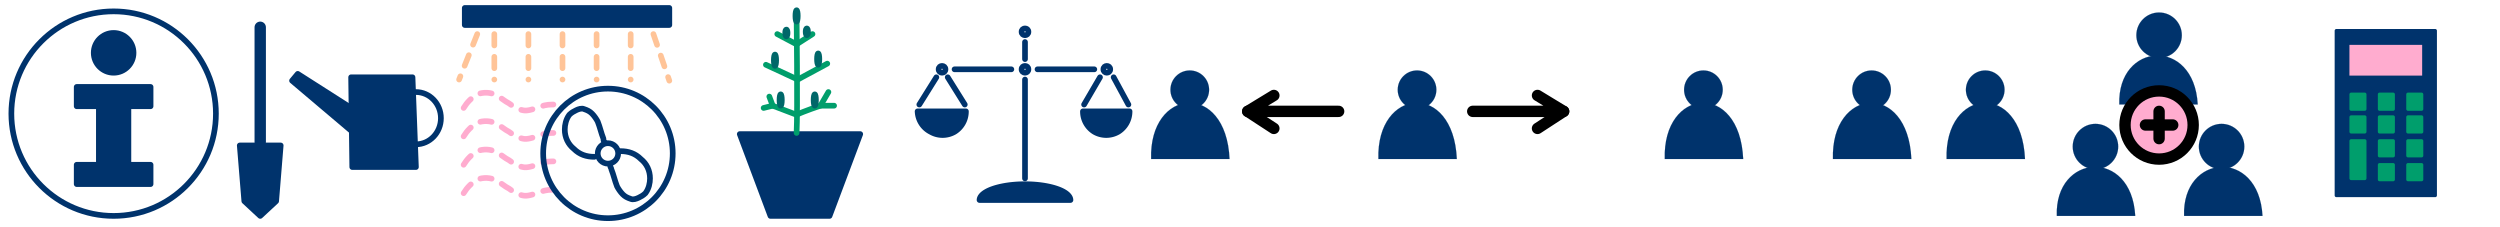 <?xml version="1.0" encoding="UTF-8" standalone="no"?>
<svg xmlns="http://www.w3.org/2000/svg" xmlns:xlink="http://www.w3.org/1999/xlink" xmlns:svg="http://www.w3.org/2000/svg" version="1.1" baseProfile="full" width="2200" height="200" viewBox="0 0 2200 200" stroke-linecap="round" stroke-linejoin="round" stroke-width="5" stroke="#00336C" fill="none" preserveAspectRatio="xMidYMid meet">
<defs>
<filter id="fil" style="color-interpolation-filters:sRGB;" x="-0.024" y="-0.24" width="1.04" height="1.4">
<feGaussianBlur result="result1" in="SourceAlpha" stdDeviation="2.8" />
<feSpecularLighting result="result0" specularExponent="200" specularConstant="0.5" surfaceScale="1.5">
<feDistantLight azimuth="225" elevation="24" />
</feSpecularLighting>
<feComposite result="result6" operator="in" in2="SourceAlpha" />
<feMorphology radius="5" operator="dilate" />
<feGaussianBlur result="result11" stdDeviation="6" />
<feDiffuseLighting surfaceScale="2" result="result3" diffuseConstant="2" in="result1">
<feDistantLight elevation="25" azimuth="225" />
</feDiffuseLighting>
<feBlend result="result7" mode="multiply" in="result3" in2="SourceGraphic" />
<feComposite in="result7" operator="in" in2="SourceAlpha" result="result91" />
<feBlend result="result9" mode="lighten" in="result6" in2="result91" />
<feComposite in="result11" in2="result9" />
</filter>
</defs>

<!-- Info -->
<circle fill="none" cx="100" cy="100" r="90" />
<path d="m 67.5,76.5 65,0 v 17 h -19.5 v 51.5 l 19.5,0 v 17 l -65,0 0,-17 19.5,0 0,-51.5 -19.5,0 z" fill="#00336C" />
<circle cx="100" cy="46.5" r="17.5" fill="#00336C" />

<!-- Amatér -->
<g  transform="translate(200,0)">
<path d="m 109,68 1,79 h 56 L 163,68 Z" fill="#00336c" />
<path d="m 109,115 -52,-44 5,-6 47,30" fill="#00336c" />
<ellipse cx="166" cy="104" rx="22" ry="23" />
<path d="M 47,128 H 11 l 4,49 14,13 14,-13 z" fill="#00336c" />
<path d="M 29,125 V 24" stroke-width="10" />
</g>

<!-- Profesionál -->
<g  transform="translate(400,0)">
<!-- proud vzduchu od větráku -->
<g stroke="#FFACCF" stroke-dasharray="10">
<path d="m 8,95 c 3,-5 7,-9 12,-12 5,-2 12,-2 17,1 4,2 7,5 11,7 4,3 7,5 12,6 4,1 9,-1 13,-2 4,-2 8,-3 13,-3 1,0 1,0 1,0" />
<path d="m 8,120 c 3,-5 7,-9 12,-12 5,-2 12,-2 17,1 4,2 7,5 11,7 4,3 7,5 12,6 4,1 9,-1 13,-2 4,-2 8,-3 13,-3 1,0 1,0 1,0" />
<path d="m 8,145 c 3,-5 7,-9 12,-12 5,-2 12,-2 17,1 4,2 7,5 11,7 4,3 7,5 12,6 4,1 9,-1 13,-2 4,-2 8,-3 13,-3 1,0 1,0 1,0" />
<path d="m 8,170 c 3,-5 7,-9 12,-12 5,-2 12,-2 17,1 4,2 7,5 11,7 4,3 7,5 12,6 4,1 9,-1 13,-2 4,-2 8,-3 13,-3 1,0 1,0 1,0" />
</g>
<!-- větrák -->
<circle cx="135" cy="135" r="57" />
<circle cx="135" cy="135" r="9" />
<!-- lopatky větráku -->
<path d="m 132,125 c -1,-1 -1,-2 -1,-3 -2,-5 -3,-10 -5,-15 -1,-2 -3,-5 -5,-7 -2,-2 -4,-3 -7,-4 -2,-1 -5,0 -7,1 -2,1 -4,2 -6,4 -3,4 -4,9 -4,13 0,7 3,13 8,17 5,5 11,7 18,7" />
<path d="m 137,146 c 0,1 1,2 1,3 2,5 3,10 5,15 1,2 3,5 5,7 2,2 4,3 7,4 2,1 5,0 7,-1 2,-1 4,-2 6,-4 3,-4 4,-9 4,-13 0,-7 -3,-13 -8,-17 -5,-5 -11,-7 -18,-7" />
<!-- světlo -->
<rect width="180" height="15" x="9" y="7" fill="#00336C" />
<!-- paprsky -->
<g stroke="#FFC498" stroke-dasharray="10">
<path d="M 20,30 4,70" />
<path d="M 35,30 35,70" />
<path d="M 65,30 65,70" />
<path d="M 95,30 95,70" />
<path d="M 125,30 125,70" />
<path d="M 155,30 155,70" />
<path d="m 175,30 14,41" />
</g>
</g>

<!-- Kytka -->
<g  transform="translate(600,0)">
<!-- květináč -->
<path d="m 51,118 27,72 H 130 l 27,-72 z" fill="#00336C" />
<g stroke="rgb(0,158,107)">
<!-- kytka -->
<path d="M 101,117 C 102,99 101,12 101,12" />
<path d="m 101,101 c 6,-3 21,-8 21,-8 l 7,-12" />
<path d="m 122,93 12,0" />
<path d="M 101,101 80,93 77,85" />
<path d="M 80,93 72,95" />
<path d="m 74,57 28,13 26,-14" />
<path d="M 101,39 84,30" />
<path d="m 101,39 14,-9" />
</g>
<!-- šišky -->
<g stroke="rgb(0,103,105)">
<ellipse cx="120" cy="52" rx="1" ry="5" />
<ellipse cx="82" cy="53" rx="1" ry="5" />
<ellipse cx="101" cy="14" rx="1" ry="5" />
<ellipse cx="117" cy="88" rx="1" ry="5" />
<ellipse cx="87" cy="88" rx="1" ry="5" />
<ellipse cx="110" cy="28" rx="1" ry="3" />
<ellipse cx="92" cy="29" rx="1" ry="3" />
</g>
</g>

<!-- Váha -->
<g  transform="translate(800,0)">
<circle cx="102" cy="61" r="3" />
<path d="M 102,70 V 157" />
<path d="M 102,52 102,37" />
<circle cx="102" cy="28" r="3" />
<path d="m 90,61 -50,0" />
<circle cx="29" cy="61" r="3" />
<path d="m 34,68 15,24" />
<path fill="#00336C" d="m 50,98 a 21,21 0 0 1 -10,18 21,21 0 0 1 -21,0 A 21,21 0 0 1 7.5,98 Z" />
<path d="M 24,68 9,92" />
<circle cx="174" cy="61" r="3" />
<path d="M 180,68 193,92" />
<path fill="#00336C" d="m 194,98 a 21,21 0 0 1 -10,18 21,21 0 0 1 -21,0 21,21 0 0 1 -10,-18 z" />
<path d="M 168,68 154,92" />
<path d="m 163,61 -50,0" />
<path fill="#00336C" d="m 142,-176 a 40,14 0 0 1 -20,12 40,14 0 0 1 -40,0 40,14 0 0 1 -20,-12 z" transform="scale(1,-1)" />
</g>

<!-- Pro vlastní potřebu -->
<g  transform="translate(1000,0)">
<g fill="#00336C" stroke-width="0.1">
<circle cx="47" cy="79" r="17" />
<path d="m 13,140 c -2,-63 66,-69 69,0" />
</g>
<path d="M 178,98 98,98 121,84" stroke="black" stroke-width="10" />
<path d="M 98,98 121,113" stroke="black" stroke-width="10" />
</g>

<!-- Pro někoho jiného -->
<g  transform="translate(1200,0)">
<g fill="#00336C" stroke-width="0.1">
<circle cx="47" cy="79" r="17" />
<path d="m 13,140 c -2,-63 66,-69 69,0" />
</g>
<path d="m 96,98 80,0 -23,-14" stroke="black" stroke-width="10" />
<path d="M 176,98 153,113" stroke="black" stroke-width="10" />
</g>

<!-- Jeden -->
<g  transform="translate(1400,0)">
<g fill="#00336C" stroke-width="0.1">
<circle cx="99" cy="79" r="17" />
<path d="m 65,140 c -2,-63 66,-69 69,0" />
</g>
</g>

<!-- Dva -->
<g  transform="translate(1600,0)">
<g fill="#00336C" stroke-width="0.1">
<circle cx="47" cy="79" r="17" />
<path d="m 13,140 c -2,-63 66,-69 69,0" />
</g>
<g transform="translate(100,0)"  fill="#00336C" stroke-width="0.1">
<circle cx="47" cy="79" r="17" />
<path d="m 13,140 c -2,-63 66,-69 69,0" />
</g>
</g>

<!-- Tři a více -->
<g  transform="translate(1800,0)">
<g fill="#00336C" stroke-width="0.1">
<circle cx="44" cy="129" r="20" />
<path d="m 10,190 c -2,-55 65.8,-60 69,0" />
<circle cx="155" cy="129" r="20" />
<path d="m 122,190 c -2,-55 65.8,-60 69,0" />
<circle cx="100" cy="31" r="20" />
<path d="m 65,92 c -2,-55 65.8,-60 69,0" />
</g>
<g stroke="black" fill="rgb(255,172,207)" stroke-width="10">
<circle cx="100" cy="110" r="30" />
<line x1="88" y1="110" x2="112" y2="110" />
<line x1="100" y1="98" x2="100" y2="122" />
</g>
</g>

<g  transform="translate(2000,0)">
<rect width="87" height="145" x="56" y="27" fill="#00336c" stroke-width="3" />
<rect width="67" height="30" x="66" y="38" fill="#ffaccf" stroke-width="3" />

<g style="filter:url(#fil)" fill="rgb(0,158,107)" stroke="rgb(0,158,107)" stroke-width="3">
<rect width="12" height="13" x="69" y="83" />
<rect width="12" height="13" x="94" y="83" />
<rect width="12" height="13" x="119" y="83" />
<rect width="12" height="13" x="69" y="103" />
<rect width="12" height="13" x="94" y="103" />
<rect width="12" height="13" x="119" y="103" />
<rect width="12" height="33" x="69" y="124" />
<rect width="12" height="13" x="94" y="124" />
<rect width="12" height="13" x="119" y="124" />
<rect width="12" height="13" x="94" y="145" />
<rect width="12" height="13" x="119" y="145" />
</g>
</g>
</svg>